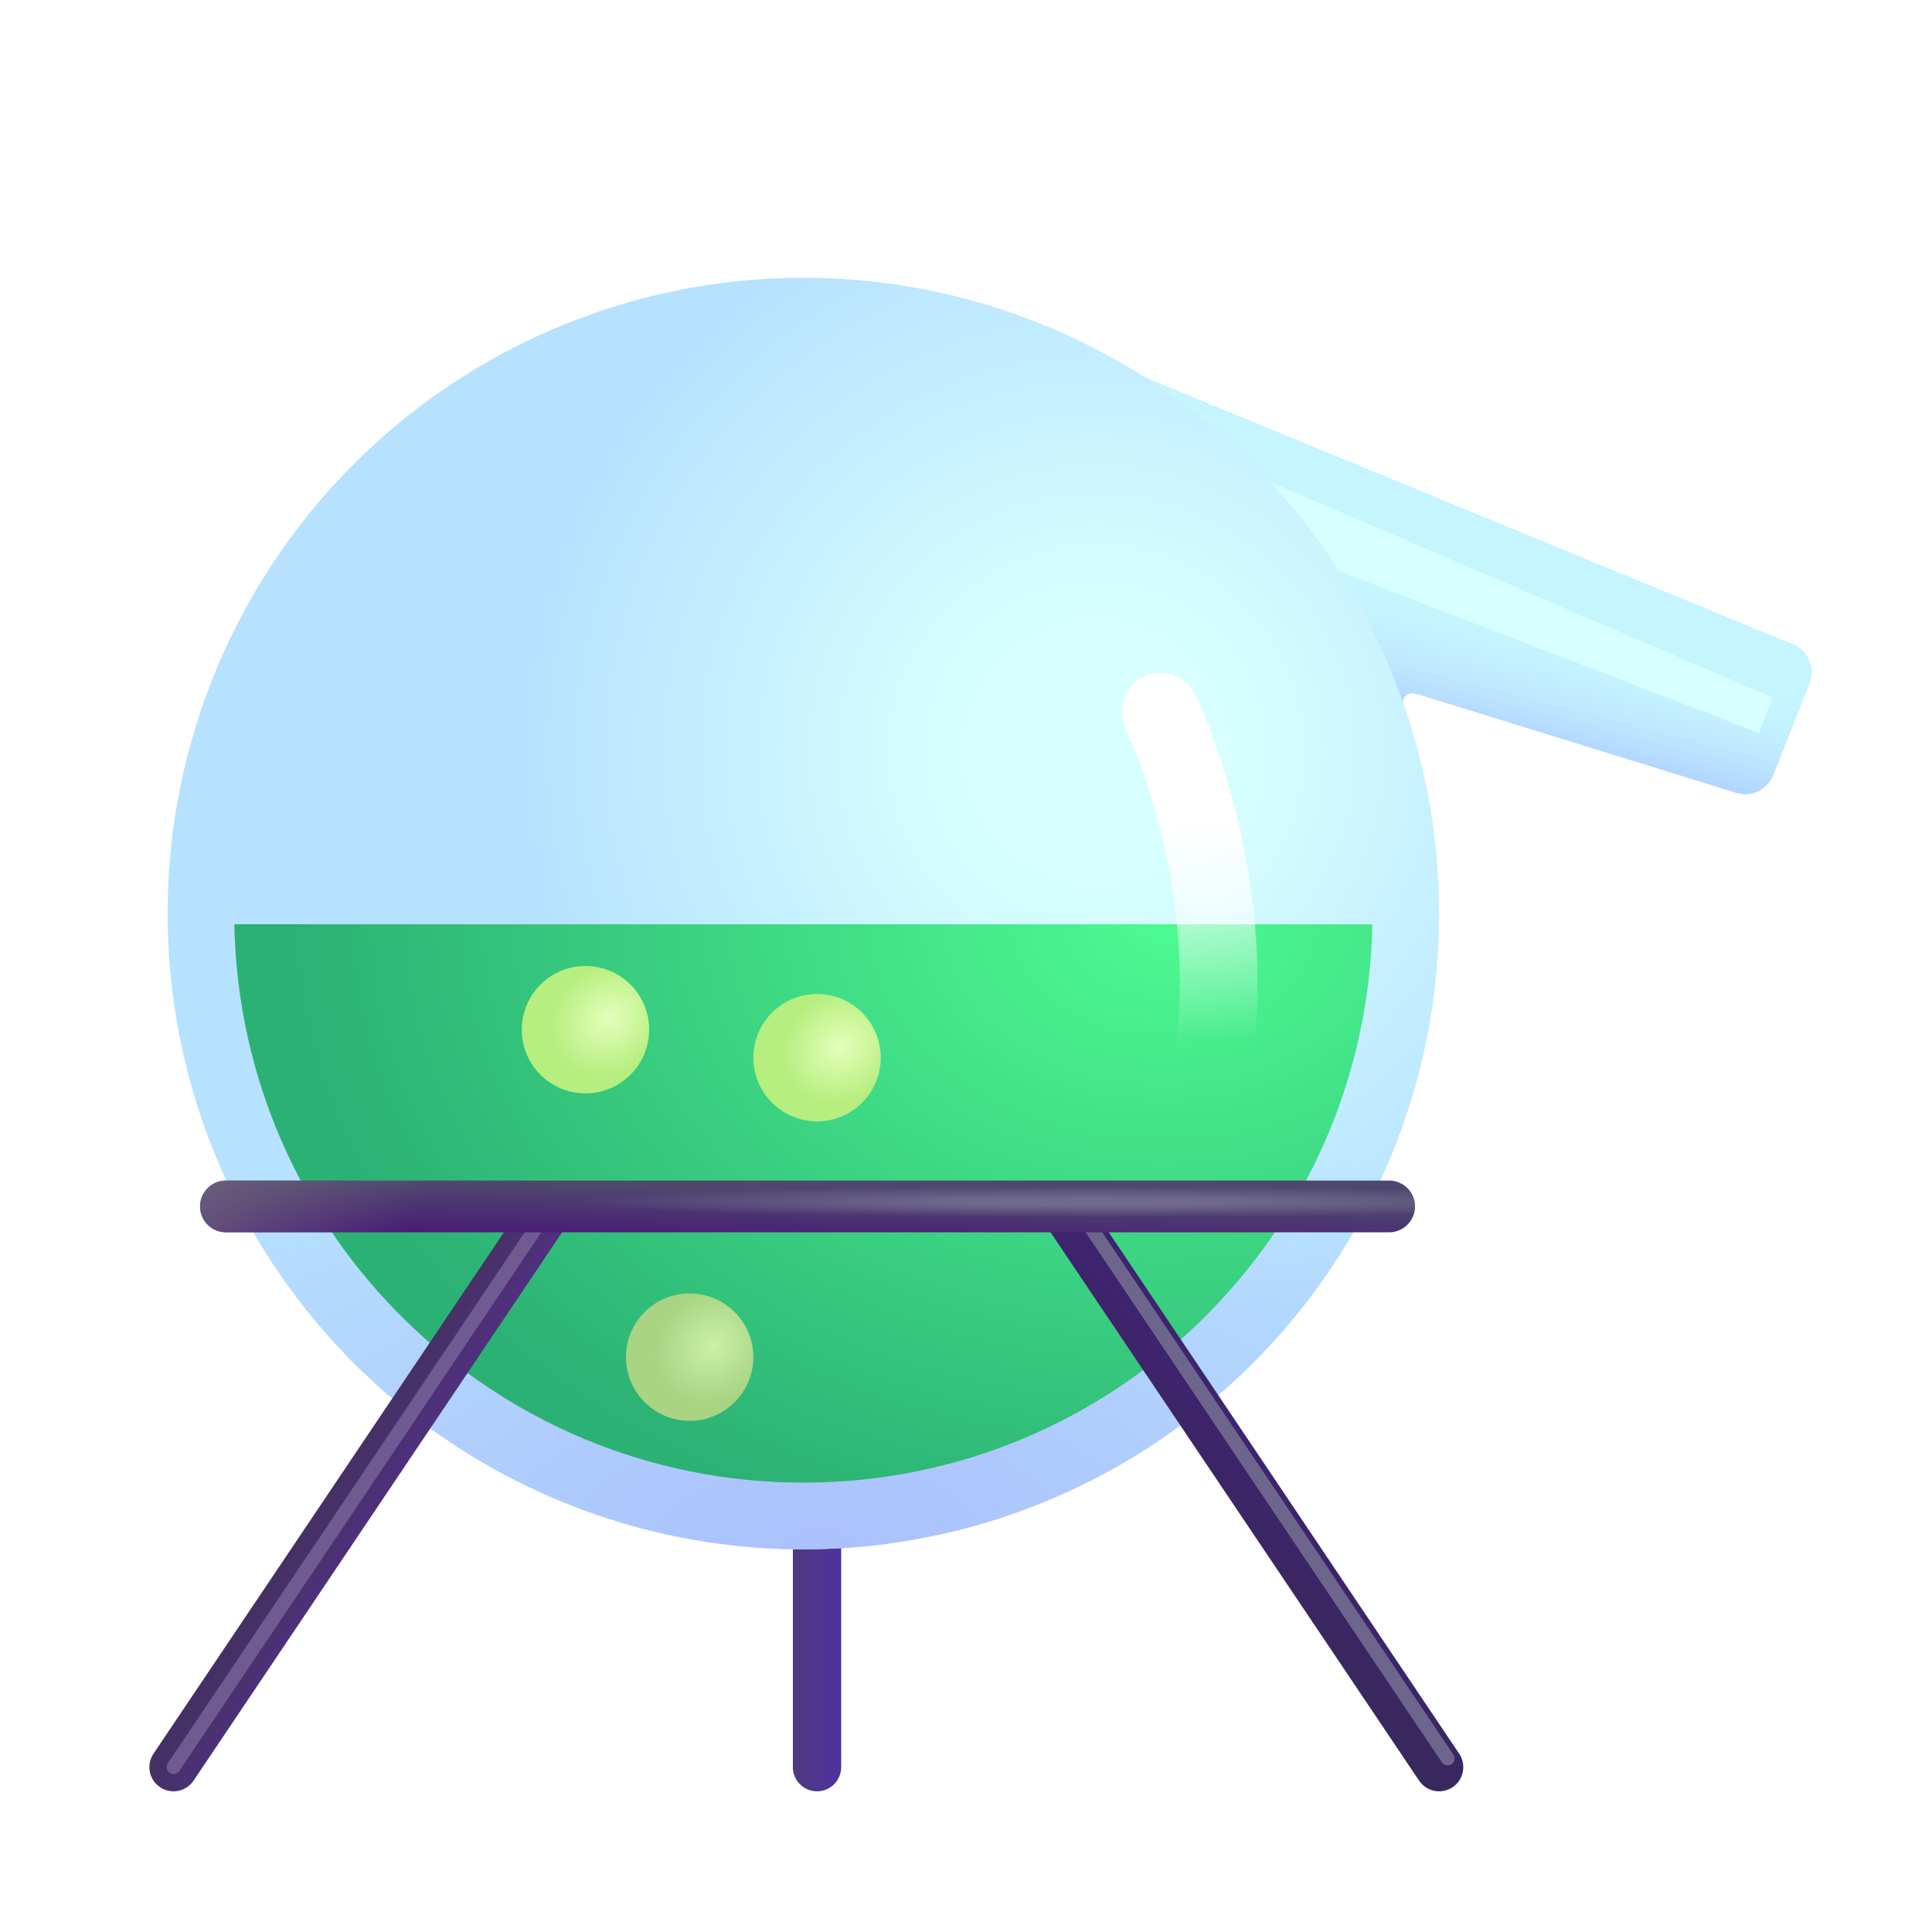 <svg width="56" height="56" viewBox="0 0 56 56" fill="none" xmlns="http://www.w3.org/2000/svg">
<path d="M23.682 51.222V41.422" stroke="url(#paint0_linear_514_1595)" stroke-width="1.4" stroke-linecap="round"/>
<g filter="url(#filter0_i_514_1595)">
<path d="M51.975 18.678L31.778 10.357L29.256 16.506L37.727 19.109L39.351 20.918L40.678 20.384C40.64 20.264 40.753 20.002 41.108 20.125L50.328 22.98C50.764 23.114 51.23 22.891 51.398 22.467L52.454 19.811C52.631 19.366 52.417 18.861 51.975 18.678Z" fill="#C5F5FF"/>
<path d="M51.975 18.678L31.778 10.357L29.256 16.506L37.727 19.109L39.351 20.918L40.678 20.384C40.64 20.264 40.753 20.002 41.108 20.125L50.328 22.98C50.764 23.114 51.23 22.891 51.398 22.467L52.454 19.811C52.631 19.366 52.417 18.861 51.975 18.678Z" fill="url(#paint1_linear_514_1595)"/>
<path d="M51.975 18.678L31.778 10.357L29.256 16.506L37.727 19.109L39.351 20.918L40.678 20.384C40.64 20.264 40.753 20.002 41.108 20.125L50.328 22.98C50.764 23.114 51.23 22.891 51.398 22.467L52.454 19.811C52.631 19.366 52.417 18.861 51.975 18.678Z" fill="url(#paint2_radial_514_1595)"/>
</g>
<g filter="url(#filter1_f_514_1595)">
<path d="M36.316 13.754L51.383 20.218L50.987 21.247L37.124 15.904L36.316 13.754Z" fill="#D7FFFF"/>
</g>
<g filter="url(#filter2_i_514_1595)">
<circle cx="23.286" cy="26.48" r="18.428" fill="url(#paint3_radial_514_1595)"/>
</g>
<circle cx="23.286" cy="26.48" r="18.428" fill="url(#paint4_radial_514_1595)"/>
<path d="M6.793 26.79C6.959 35.757 14.279 42.975 23.286 42.975C32.292 42.975 39.612 35.757 39.778 26.79H6.793Z" fill="url(#paint5_radial_514_1595)"/>
<path d="M33.638 20.63C34.536 22.539 36.026 27.3 34.95 31.828" stroke="url(#paint6_linear_514_1595)" stroke-width="2.25" stroke-linecap="round"/>
<circle cx="16.97" cy="29.846" r="1.846" fill="url(#paint7_radial_514_1595)"/>
<ellipse cx="23.683" cy="30.657" rx="1.846" ry="1.846" fill="url(#paint8_radial_514_1595)"/>
<circle cx="19.99" cy="39.337" r="1.846" fill="url(#paint9_radial_514_1595)"/>
<path d="M5.03 51.222L15.78 35.227" stroke="url(#paint10_linear_514_1595)" stroke-width="1.4" stroke-linecap="round"/>
<g filter="url(#filter3_f_514_1595)">
<path d="M5.03 51.222L15.78 35.227" stroke="#6F5B92" stroke-width="0.4" stroke-linecap="round"/>
</g>
<path d="M41.714 51.222L30.964 35.227" stroke="url(#paint11_linear_514_1595)" stroke-width="1.4" stroke-linecap="round"/>
<g filter="url(#filter4_f_514_1595)">
<path d="M41.96 50.971L31.21 34.977" stroke="#6E658C" stroke-width="0.4" stroke-linecap="round"/>
</g>
<path d="M6.549 34.969H40.264" stroke="url(#paint12_linear_514_1595)" stroke-width="1.5" stroke-linecap="round"/>
<path d="M6.549 34.969H40.264" stroke="url(#paint13_linear_514_1595)" stroke-width="1.5" stroke-linecap="round"/>
<path d="M6.549 34.969H40.264" stroke="url(#paint14_radial_514_1595)" stroke-width="1.5" stroke-linecap="round"/>
<defs>
<filter id="filter0_i_514_1595" x="29.256" y="10.357" width="23.261" height="12.662" filterUnits="userSpaceOnUse" color-interpolation-filters="sRGB">
<feFlood flood-opacity="0" result="BackgroundImageFix"/>
<feBlend mode="normal" in="SourceGraphic" in2="BackgroundImageFix" result="shape"/>
<feColorMatrix in="SourceAlpha" type="matrix" values="0 0 0 0 0 0 0 0 0 0 0 0 0 0 0 0 0 0 127 0" result="hardAlpha"/>
<feOffset/>
<feGaussianBlur stdDeviation="0.5"/>
<feComposite in2="hardAlpha" operator="arithmetic" k2="-1" k3="1"/>
<feColorMatrix type="matrix" values="0 0 0 0 0.667 0 0 0 0 0.788 0 0 0 0 0.992 0 0 0 1 0"/>
<feBlend mode="normal" in2="shape" result="effect1_innerShadow_514_1595"/>
</filter>
<filter id="filter1_f_514_1595" x="35.816" y="13.254" width="16.067" height="8.492" filterUnits="userSpaceOnUse" color-interpolation-filters="sRGB">
<feFlood flood-opacity="0" result="BackgroundImageFix"/>
<feBlend mode="normal" in="SourceGraphic" in2="BackgroundImageFix" result="shape"/>
<feGaussianBlur stdDeviation="0.25" result="effect1_foregroundBlur_514_1595"/>
</filter>
<filter id="filter2_i_514_1595" x="4.858" y="8.052" width="36.856" height="36.855" filterUnits="userSpaceOnUse" color-interpolation-filters="sRGB">
<feFlood flood-opacity="0" result="BackgroundImageFix"/>
<feBlend mode="normal" in="SourceGraphic" in2="BackgroundImageFix" result="shape"/>
<feColorMatrix in="SourceAlpha" type="matrix" values="0 0 0 0 0 0 0 0 0 0 0 0 0 0 0 0 0 0 127 0" result="hardAlpha"/>
<feOffset/>
<feGaussianBlur stdDeviation="0.75"/>
<feComposite in2="hardAlpha" operator="arithmetic" k2="-1" k3="1"/>
<feColorMatrix type="matrix" values="0 0 0 0 0.718 0 0 0 0 0.863 0 0 0 0 0.98 0 0 0 1 0"/>
<feBlend mode="normal" in2="shape" result="effect1_innerShadow_514_1595"/>
</filter>
<filter id="filter3_f_514_1595" x="4.43" y="34.627" width="11.95" height="17.195" filterUnits="userSpaceOnUse" color-interpolation-filters="sRGB">
<feFlood flood-opacity="0" result="BackgroundImageFix"/>
<feBlend mode="normal" in="SourceGraphic" in2="BackgroundImageFix" result="shape"/>
<feGaussianBlur stdDeviation="0.2" result="effect1_foregroundBlur_514_1595"/>
</filter>
<filter id="filter4_f_514_1595" x="30.61" y="34.376" width="11.95" height="17.195" filterUnits="userSpaceOnUse" color-interpolation-filters="sRGB">
<feFlood flood-opacity="0" result="BackgroundImageFix"/>
<feBlend mode="normal" in="SourceGraphic" in2="BackgroundImageFix" result="shape"/>
<feGaussianBlur stdDeviation="0.2" result="effect1_foregroundBlur_514_1595"/>
</filter>
<linearGradient id="paint0_linear_514_1595" x1="24.402" y1="47.961" x2="22.87" y2="47.961" gradientUnits="userSpaceOnUse">
<stop stop-color="#4F319E"/>
<stop offset="1" stop-color="#4E3B7D"/>
</linearGradient>
<linearGradient id="paint1_linear_514_1595" x1="39.983" y1="20.48" x2="40.797" y2="17.351" gradientUnits="userSpaceOnUse">
<stop stop-color="#ADD0FF"/>
<stop offset="1" stop-color="#C7F0FF" stop-opacity="0"/>
</linearGradient>
<radialGradient id="paint2_radial_514_1595" cx="0" cy="0" r="1" gradientUnits="userSpaceOnUse" gradientTransform="translate(39.214 19.727) rotate(-35.263) scale(0.342 0.852)">
<stop offset="0.35" stop-color="#DCFFFF"/>
<stop offset="1" stop-color="#DCFFFF" stop-opacity="0"/>
</radialGradient>
<radialGradient id="paint3_radial_514_1595" cx="0" cy="0" r="1" gradientUnits="userSpaceOnUse" gradientTransform="translate(31.809 21.786) rotate(157.235) scale(16.766)">
<stop offset="0.219" stop-color="#D8FFFF"/>
<stop offset="1" stop-color="#B6E2FF"/>
</radialGradient>
<radialGradient id="paint4_radial_514_1595" cx="0" cy="0" r="1" gradientUnits="userSpaceOnUse" gradientTransform="translate(23.793 44.907) rotate(-90) scale(13.516 27.562)">
<stop stop-color="#ABC0FC"/>
<stop offset="1" stop-color="#ABC0FC" stop-opacity="0"/>
</radialGradient>
<radialGradient id="paint5_radial_514_1595" cx="0" cy="0" r="1" gradientUnits="userSpaceOnUse" gradientTransform="translate(33.691 26.79) rotate(90) scale(18.491 25.156)">
<stop stop-color="#4DFA92"/>
<stop offset="1" stop-color="#2CB174"/>
</radialGradient>
<linearGradient id="paint6_linear_514_1595" x1="33.638" y1="19.439" x2="34.482" y2="30.275" gradientUnits="userSpaceOnUse">
<stop offset="0.403" stop-color="white"/>
<stop offset="1" stop-color="white" stop-opacity="0"/>
</linearGradient>
<radialGradient id="paint7_radial_514_1595" cx="0" cy="0" r="1" gradientUnits="userSpaceOnUse" gradientTransform="translate(17.64 29.531) rotate(138.731) scale(1.783 1.549)">
<stop stop-color="#E4FFBA"/>
<stop offset="1" stop-color="#B6EE7F"/>
</radialGradient>
<radialGradient id="paint8_radial_514_1595" cx="0" cy="0" r="1" gradientUnits="userSpaceOnUse" gradientTransform="translate(24.353 30.342) rotate(138.731) scale(1.783 1.549)">
<stop stop-color="#E4FFBA"/>
<stop offset="1" stop-color="#B6EE7F"/>
</radialGradient>
<radialGradient id="paint9_radial_514_1595" cx="0" cy="0" r="1" gradientUnits="userSpaceOnUse" gradientTransform="translate(20.66 39.022) rotate(138.731) scale(1.783 1.549)">
<stop stop-color="#CAF1A6"/>
<stop offset="1" stop-color="#A8D483"/>
</radialGradient>
<linearGradient id="paint10_linear_514_1595" x1="11.105" y1="44.188" x2="9.574" y2="43.225" gradientUnits="userSpaceOnUse">
<stop stop-color="#523082"/>
<stop offset="1" stop-color="#443163"/>
</linearGradient>
<linearGradient id="paint11_linear_514_1595" x1="38.34" y1="44.516" x2="36.699" y2="45.938" gradientUnits="userSpaceOnUse">
<stop stop-color="#3E236E"/>
<stop offset="1" stop-color="#39285D"/>
</linearGradient>
<linearGradient id="paint12_linear_514_1595" x1="20.074" y1="35.956" x2="20.11" y2="34.454" gradientUnits="userSpaceOnUse">
<stop stop-color="#481A77"/>
<stop offset="1" stop-color="#4F476E"/>
</linearGradient>
<linearGradient id="paint13_linear_514_1595" x1="4.051" y1="33.893" x2="10.764" y2="37.539" gradientUnits="userSpaceOnUse">
<stop stop-color="#70677E"/>
<stop offset="1" stop-color="#70677E" stop-opacity="0"/>
</linearGradient>
<radialGradient id="paint14_radial_514_1595" cx="0" cy="0" r="1" gradientUnits="userSpaceOnUse" gradientTransform="translate(31.723 34.838) rotate(90) scale(0.453 15.277)">
<stop offset="0.217" stop-color="#716A8E"/>
<stop offset="1" stop-color="#716A8E" stop-opacity="0"/>
</radialGradient>
</defs>
</svg>
